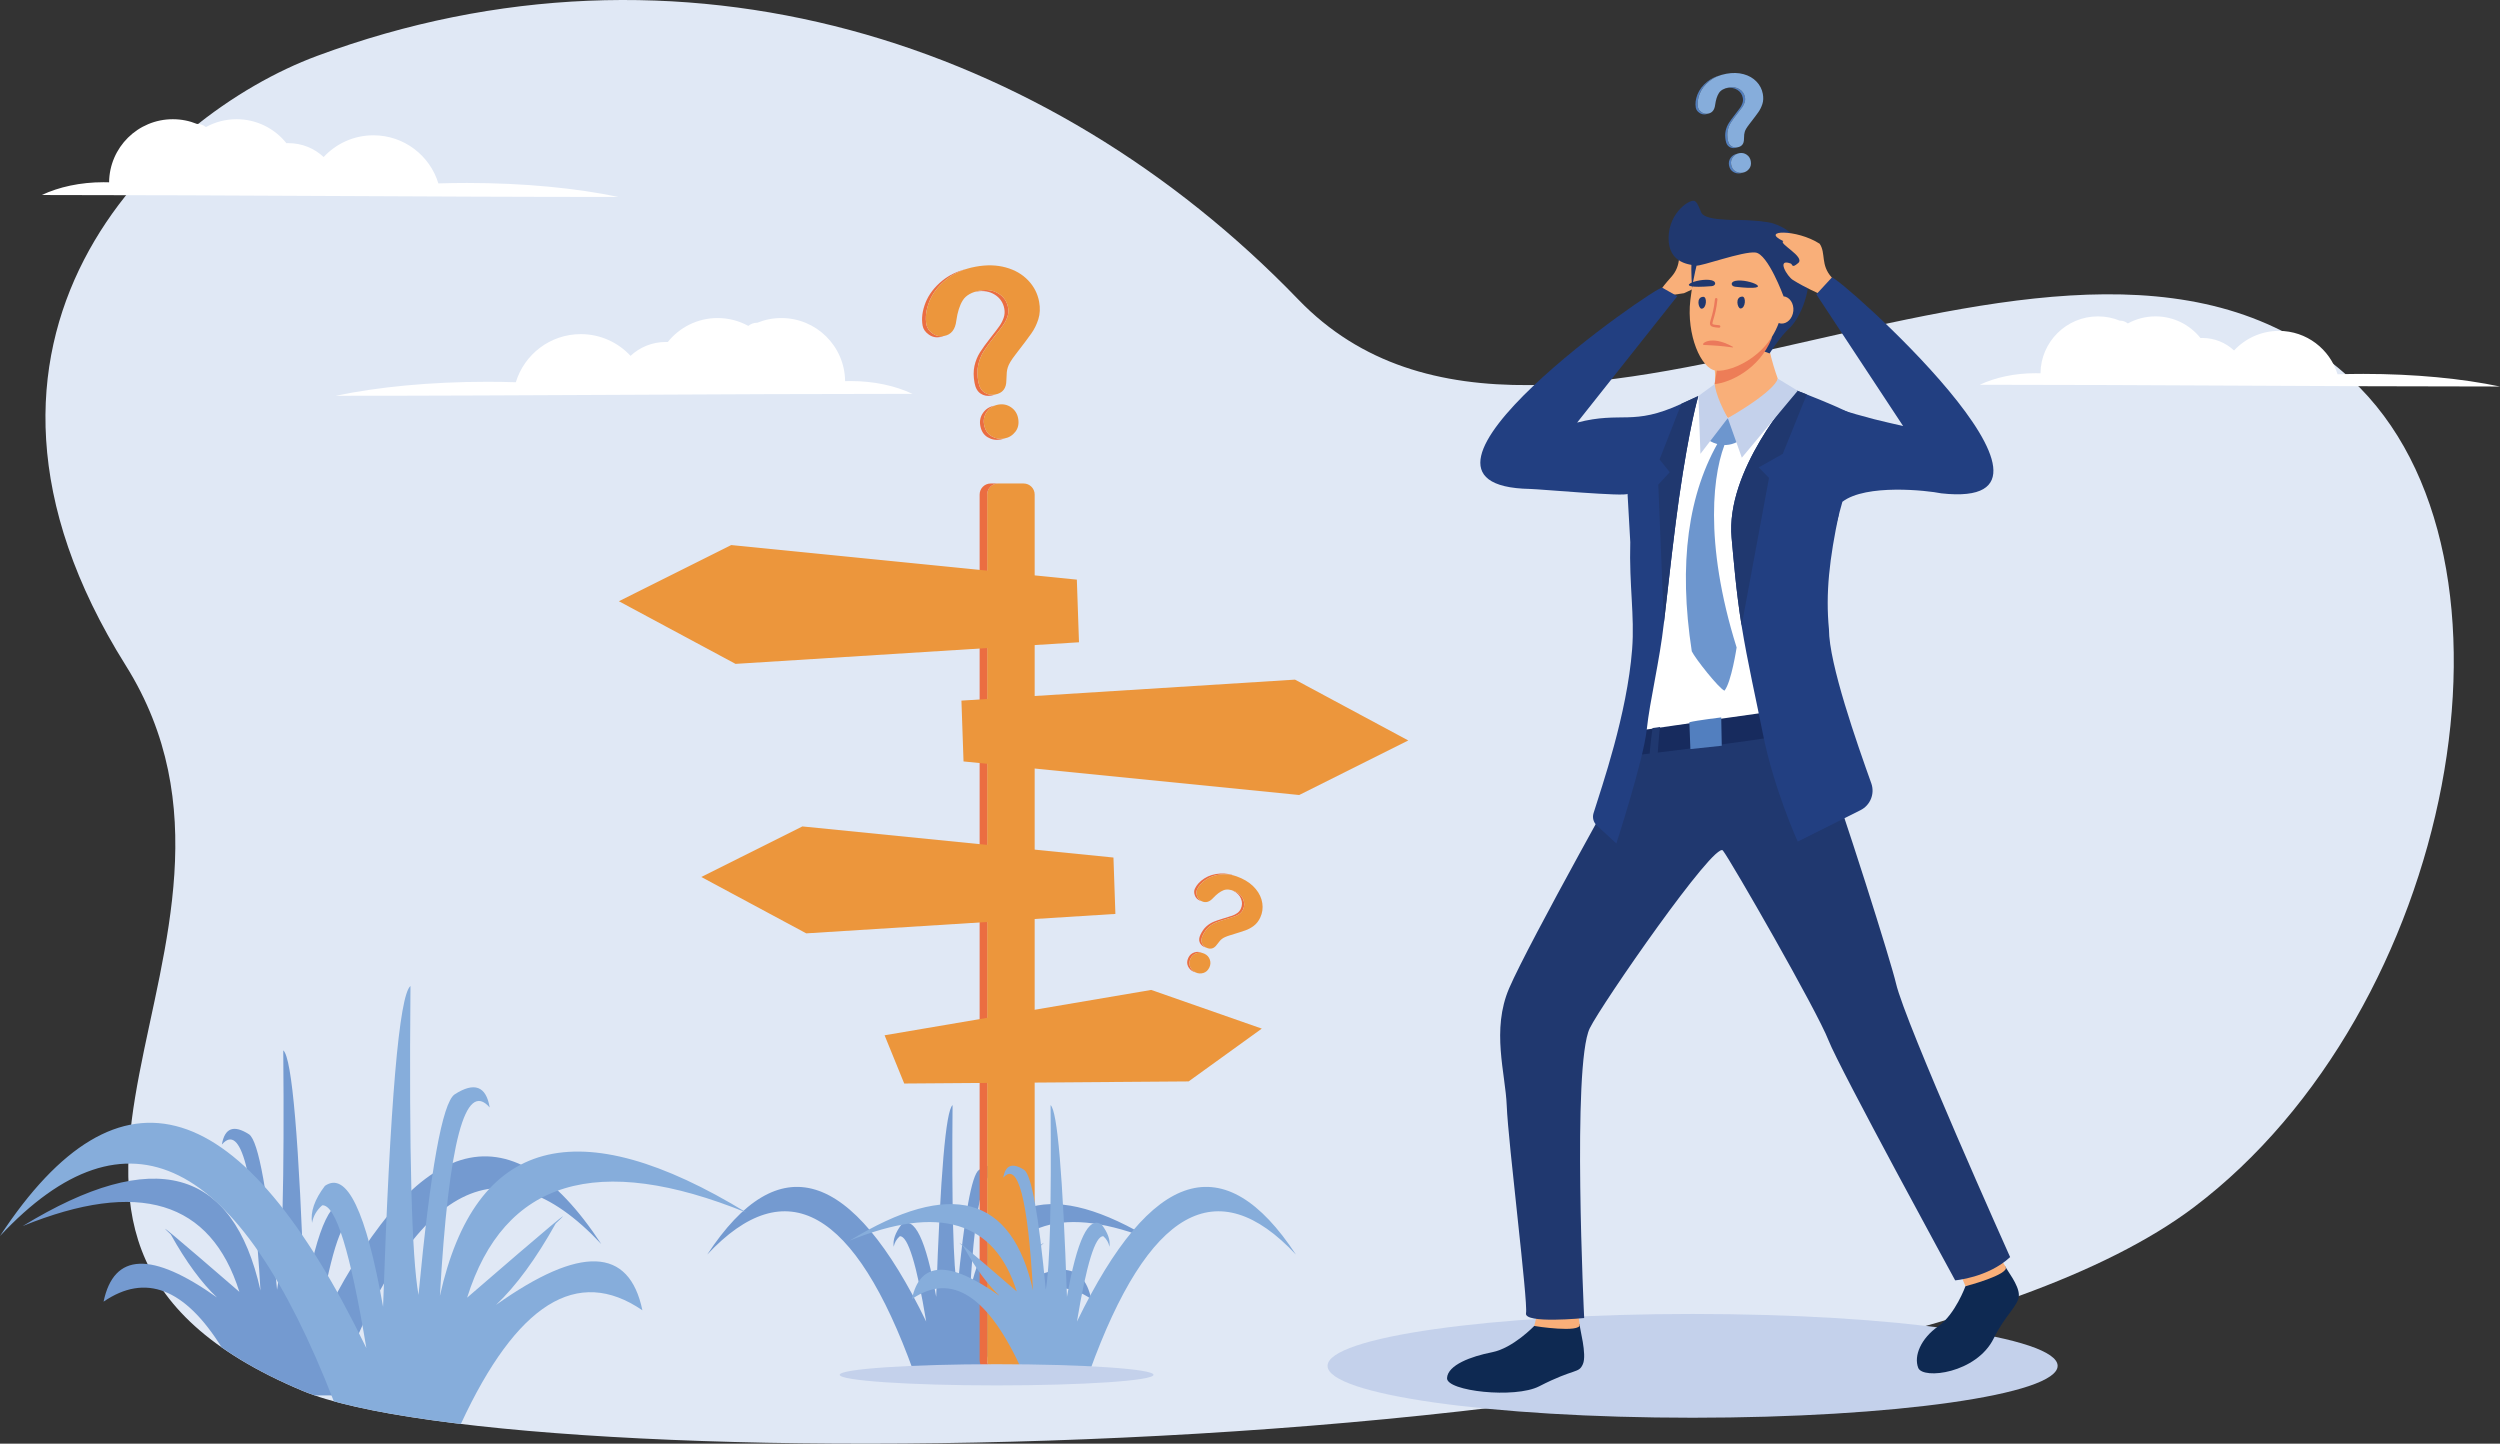 <?xml version="1.0" encoding="UTF-8"?><svg id="a" xmlns="http://www.w3.org/2000/svg" viewBox="0 0 2508.82 1448.78"><rect x="0" y="0" width="2508.82" height="1448.78" fill="#333333" stroke="none"/><path d="M318.12,56.14c364-135.13,733.97-15.66,984.88,244.55,125.49,130.14,319.94,85.18,517.92,40.21,197.86-44.94,399.26-89.88,538.85,39.97,190.58,177.29,103.28,633.12-158.04,830.55-355.22,268.34-1678.53,276.4-1898.1,184.32-375.2-157.35-2.39-448.76-177.53-728.09C-80.52,338.1,157.26,115.85,318.12,56.14Z" style="fill:#e0e8f5; fill-rule:evenodd;"/><path d="M2163.12,317.5c18.25,0,34.52,8.47,45.09,21.69,.6-.02,1.2-.04,1.8-.04,12.34,0,23.56,4.77,31.94,12.57,11.22-12.09,27.25-19.66,45.05-19.66,27.71,0,51.14,18.34,58.79,43.55,8.49-.26,17.13-.4,25.88-.4,51.91,0,99.58,4.74,137.15,12.67-174.43,0-349.34-1.76-522.07-1.76,15.32-7.25,34.76-11.59,55.92-11.59,1.69,0,3.36,.03,5.02,.09,.32-31.6,26.03-57.12,57.71-57.12,7.73,0,15.1,1.52,21.84,4.28,.15,0,.31-.01,.46-.01,2.67,0,5.24,1,7.64,2.84,8.24-4.53,17.7-7.11,27.77-7.11Z" style="fill:#fff; fill-rule:evenodd;"/><path d="M916.71,1376.18c-58.76-162.76-127.76-201.83-207-117.17,71.73-109.16,144.98-86.76,219.75,67.2-9.53-57.56-18.36-86.1-26.46-85.63-3.33,2.92-5.37,6.43-6.12,10.57-1.06-6.6,1.52-14.01,7.72-22.23,13.08-9.08,24.71,15.09,34.89,72.49,4.17-122.63,9.65-186.75,16.44-192.39-.9,100.62,.71,162.41,4.81,185.34,7.1-75.05,14.32-115.16,21.66-120.31,11.86-7.63,18.88-5.01,21.05,7.86-14.7-16.87-24.66,20.8-29.87,113,21.2-95.27,82.55-111.9,184.07-49.86-89.73-36.5-145.65-19.51-167.74,50.95,48.83-42.23,66.53-57.04,53.11-44.45-11.81,21.15-23.73,37.4-35.77,48.78,50.6-35.88,79.86-34.79,87.8,3.26-39.89-27.32-76.87-3.13-110.93,72.59h-67.41Z" style="fill:#749ad0; fill-rule:evenodd;"/><path d="M1001.7,485.2h25.56c6.09,0,11.06,4.98,11.06,11.06v868.86c0,6.08-4.98,11.06-11.06,11.06h-25.56c-6.09,0-11.06-4.98-11.06-11.06V496.26c0-6.09,4.98-11.06,11.06-11.06Z" style="fill:#ec963c; fill-rule:evenodd;"/><g><path d="M1698.57,1318.59c202.31,0,366.32,23.31,366.32,52.08s-164.01,52.07-366.32,52.07-366.32-23.32-366.32-52.07,164.01-52.08,366.32-52.08Z" style="fill:#c4d1eb; fill-rule:evenodd;"/><path d="M1689.91,294.25s14.03-6.05,26.13-13.67c5.7-3.46,16.74-21.79,2.55-16.6-2.52,.35-.76,5.78-7.94-.45-7.16-6.23,20.56-19.8,14.91-21.88,24.16-11.42-13.45-12.27-36.41,2.6-6.44,9.7-.56,21.11-12.17,33.91-10.53,11.61-15.7,20.34-15.7,20.34l28.63-4.25Z" style="fill:#f9af79; fill-rule:evenodd;"/><path d="M1539.65,1330.63s-21.27,22.25-42.27,26.37c-20.99,4.12-44.65,12.83-45.24,25.97-.58,13.15,68.13,20.73,92.42,8.25,36.24-18.63,39.65-12.54,43.92-22.3,4.28-9.77-3.55-36.49-3.19-39.64,.45-3.87-45.64,1.35-45.64,1.35Z" style="fill:#0e2952; fill-rule:evenodd;"/><path d="M1542.32,1319.75l-2.67,10.88c.4,.25,46.78,7.32,45.64-1.35-.9-7.02-2.29-14.67-2.29-14.67l-40.68,5.14Z" style="fill:#f9af79; fill-rule:evenodd;"/><path d="M1972.39,1290.74s-10.26,28.36-27.44,40.35c-17.18,12.02-24.63,29.58-19.96,41.58,4.68,12,58.59,5.49,75.78-29.59,11.76-24.03,25.28-33.04,25.24-43.47-.05-10.44-12.35-25.2-13.27-28.17-1.13-3.65-40.35,19.3-40.35,19.3Z" style="fill:#0e2952; fill-rule:evenodd;"/><path d="M1968.14,1280.46l4.25,10.27c.45,.06,44.3-11.7,40.35-19.3-3.13-6.03-9.14-12.51-9.14-12.51l-35.46,21.54Z" style="fill:#f9af79; fill-rule:evenodd;"/><path d="M1639.63,758.12s-105.52,187.97-125.09,233.46c-18.13,42.17-3.74,85.44-2.49,118.08,1.45,37.35,21.53,197.27,19.34,208.16-2.2,10.89,58.37,4.88,58.37,4.88,0,0-12.33-254.23,5.61-290.82,11.96-24.43,125.67-188.43,133.61-178.34,7.94,10.1,94.44,160.68,105.89,190.28,10.73,27.72,127.19,241.06,127.19,241.06,0,0,32.95-2.75,55.15-23.34,0,0-105.37-234.77-114.55-274.74-4.67-20.34-49.3-163.14-82.42-255.24-17.49-48.68-180.61,26.57-180.61,26.57Z" style="fill:#20386f; fill-rule:evenodd;"/><path d="M1835.06,529.85l1.83,3.66,1.39,2.62c-1.15,4.25-12.25,61.09-12.8,89.32-.58,29.3-8.23,83.51-8.23,83.51l-9.03,1.27-150.01,21.11-13.46,1.89s-7.62-10.06-6.46-32.83c.72-14.48,2.46-41.7,1.73-66.94v-.39l-.03-.96-.02-.38c-.46-13.86,7.96-25.68,5.36-35.66-7.19-27.91-2.4-52.9-2.28-54l-.92-54.92c-1.44,3.14-99.44-6.27-107.55-3.29-8.26,3.03-8.78-10.27-17.44-18.33-9.22-8.62,23.89-29.45,23.89-29.45l-10.12,12.43,88.34-20.4c1.24-.98,19.55-.16,30.26-5.25,16.48-7.85,39.41-18.41,54.13-25.17,8.64-3.96,14.44-6.6,14.44-6.6,0,0,61.47-5.89,66.26-5.59,1.51,.09,8.86,2.64,18.51,6.32,20.86,7.92,52.47,21.05,58.9,25.66-176.56,11.51-77.08,373.04-26.69,112.37Z" style="fill:#fff; fill-rule:evenodd;"/><path d="M1644.75,733.22s-3.97,4.76-5.12,24.89c0,0,163.35-19.07,180.61-26.57,0,0,.68-22.18-2.98-22.57-4.02-.43-172.51,24.24-172.51,24.24Z" style="fill:#172b5e; fill-rule:evenodd;"/><path d="M1784.05,379.96c-.51,25.64-50.15,39.66-50.15,39.66,0,0-20.77-26.03-15.8-28.52,1.94-.98,2.73-4.87,2.98-9.22,.22-4.14-.04-8.73-.28-11.63-.15-1.81-.29-2.98-.29-2.98,0,0,7.09-7.48,16.11-16.39,15.77-15.59,37.45-35.57,37.48-27.61,0,.41-.06,.92-.18,1.5-3.82,17.88,10.13,55.19,10.13,55.19Z" style="fill:#f9af79; fill-rule:evenodd;"/><path d="M1779.93,712.9s3.57,22.49,3.87,28.36l7.55-1.52s-2.07-23.77-3.31-27.78l-8.12,.94Z" style="fill:#556066; fill-rule:evenodd;"/><path d="M1658.38,730.62s-2.87,20.43-2.93,28.14l7.99-1.03s1.65-25.52,2.56-28.19l-7.62,1.08Z" style="fill:#20386f; fill-rule:evenodd;"/><path d="M1861.75,417.48c-5.43-3.9-28.85-13.88-48.58-21.65-3.6-1.42-7.09-2.78-10.32-4-4.17,4.66-71.45,80.67-65.12,148.05,1.9,20.25,4.44,53.27,10.03,88.04,5.8,36.12,15.17,76.96,21.22,107.77,10.95,55.75,35.08,108.87,35.08,108.87l62.99-31.53c9.92-4.96,14.57-16.53,10.84-26.98-14.17-39.67-42.46-119.81-42.48-154.63-3.48-36.09,.41-70.57,10.23-116.66-15.67-22.79-9.26-33.56,.02-37.14,46.36-17.91,41.84-41.68,16.09-60.13Z" style="fill:#223f81; fill-rule:evenodd;"/><path d="M1582.71,424.05l100.49-126.8-15.13-8.56c-4.85-2.73-296.45,198.93-132.62,201.98,9.67,.18,96.4,8.01,97.84,4.87l2.74,48.51c-1.22,43.64,4.48,73.64,1.86,107.51-5.05,65.27-30.6,138.32-38.74,164.55-1.35,4.39-.07,9.16,3.3,12.27l19.61,18.1s27.28-84.04,30.51-114.38c3.11-29.31,12.91-68.57,17.19-106.83v-.02c5.45-48.53,11.1-96.62,15.12-124.87,10.53-73.56,19.17-102.37,19.17-102.37l-.39-.3c-4.76,2.18-10.38,4.77-16.36,7.53-49.24,22.74-59.43,7.1-104.58,18.83Z" style="fill:#223f81; fill-rule:evenodd;"/><path d="M1789.08,455.44l-24.15,13.62,10.32,10.53-27.48,148.32c-5.6-34.77-8.14-67.79-10.04-88.04-6.33-67.37,60.94-143.39,65.12-148.05,3.23,1.23,6.72,2.58,10.33,4l-24.11,59.62Z" style="fill:#20386f; fill-rule:evenodd;"/><path d="M1704.42,397.34s-9.01,29.47-19.54,103.02c-4.02,28.25-9.67,76.35-15.12,124.87l-5.62-138.9,11.5-12.47-10.22-12.78,21.88-55.88c5.98-2.75,11.6-5.34,16.36-7.53l.76-.34Z" style="fill:#20386f; fill-rule:evenodd;"/><path d="M1727.3,719.94s-24.03,2.87-31.98,4.85l1.04,26.93,31.47-3.35-.53-28.43Z" style="fill:#527fbf; fill-rule:evenodd;"/><path d="M1714.49,441.61s13.52,9.96,29.03,1.77c0,0-5.85-22.92-9.38-23.73-3.53-.8-21.38,17.8-19.65,21.96Z" style="fill:#6d96ce; fill-rule:evenodd;"/><path d="M1804.06,392.12l-20.01-12.16s-.57,10.98-50.15,39.66l14.07,39.67,56.09-67.16Z" style="fill:#c4d1eb; fill-rule:evenodd;"/><path d="M1720.71,385.49s.79,11.85,13.19,34.12l-27.48,35.83-2-58.1,16.29-11.85Z" style="fill:#c4d1eb; fill-rule:evenodd;"/><path d="M1733.04,440.65c-1.28-3.72-3.5-3.85-6.65-.38-32.58,54.48-42.13,125.6-28.63,213.36,3.53,7.31,26.93,36.93,32.8,39.5,6.95-8.61,12.19-43.36,12.19-43.36-33.34-106.37-23.94-178.43-9.71-209.12Z" style="fill:#6d96ce; fill-rule:evenodd;"/><path d="M1775.83,354.68s10.67-16.98,19.7-25.15c9-8.27,21.78-32.21,19.58-60.66-2.22-28.55-23.44-40.68-35.17-44.5-11.72-3.91-56.33-5.83-71.58,.79-15.28,6.62-10.28,63.73-10.28,63.73l21.71,44.86,56.04,20.94Z" style="fill:#20386f; fill-rule:evenodd;"/><path d="M1777.91,339.65c-12.26,30.67-41.66,44.31-57.2,45.84l3.9-24.9,52.94-44.14,.36,23.2Z" style="fill:#ed7d57; fill-rule:evenodd;"/><path d="M1757.29,237.97c-22.29-10.2-48.37,2.79-54.19,26.24-2.54,10.11-5.19,23.03-6.82,37.17-3.94,34.14,10.53,69.15,26.03,70.6,15.5,1.55,60.56-16.43,66.82-64.77,3.86-29.89-8.44-58.55-31.84-69.25Z" style="fill:#f9af79; fill-rule:evenodd;"/><path d="M1777.34,309.92c-.75,7.57,3.68,14.12,9.84,14.77,6.16,.56,11.75-5.06,12.49-12.63,.71-7.48-3.68-14.12-9.84-14.68-6.16-.65-11.75,4.97-12.49,12.54Z" style="fill:#f9af79; fill-rule:evenodd;"/><path d="M1789.84,297.38s4.15-16.11,3.4-31.9c-.79-15.71-12.73-38.37-28.52-42.37-15.75-4-53.19,.3-57.52-10.05-4.33-10.35-4.38-9.35-5.96-10.97-3.57-3.79-26.56,10.07-26.78,36.68-.25,26.62,23.23,26.82,27.73,27.76,4.52,1.03,46.82-14.54,59.43-13.13,12.62,1.32,28.22,43.99,28.22,43.99Z" style="fill:#20386f; fill-rule:evenodd;"/><path d="M1825.36,294.62s-14.03-6.05-26.12-13.67c-5.7-3.45-16.74-21.79-2.55-16.6,2.51,.35,.75,5.78,7.93-.45,7.17-6.23-20.56-19.8-14.91-21.88-24.16-11.43,13.45-12.28,36.41,2.6,6.44,9.7,.55,21.12,12.16,33.91,10.53,11.6,15.71,20.34,15.71,20.34l-28.63-4.25Z" style="fill:#f9af79; fill-rule:evenodd;"/><path d="M1738.3,348.6c-11.12-1.51-17.36-1.92-28.29-2.41-4.39-.19,6.11-11.11,28.99,1.86,.54,.31,.16,.68-.7,.56Z" style="fill:#eb795b; fill-rule:evenodd;"/><path d="M1741.54,281.86c-5.36,1.11-4.49,5.38-.36,5.88,44.02,5.11,13.62-8.64,.36-5.88Z" style="fill:#20386f; fill-rule:evenodd;"/><path d="M1717.61,281.27c5.32,1.29,4.3,5.53,.15,5.89-44.17,3.59-13.31-9.1-.15-5.89Z" style="fill:#20386f; fill-rule:evenodd;"/><path d="M1725.35,328.9h-.28c-4.85-.41-7.44-.73-8.56-2.39-1.03-1.52-.45-3.46,.6-6.99,1.17-3.89,2.93-9.82,3.89-19.32,.07-.69,.7-1.17,1.38-1.13,.69,.07,1.2,.68,1.13,1.4-.97,9.71-2.78,15.78-3.99,19.79-.68,2.32-1.28,4.31-.92,4.84,.5,.75,3.94,1.05,6.7,1.29,.69,.07,1.21,.68,1.14,1.39-.05,.58-.52,1.05-1.09,1.12Z" style="fill:#eb795b; fill-rule:evenodd;"/><path d="M1707.59,309.79c-3.12,.08-5.86-11.76,1.73-11.93,4.04-.1,3.39,11.81-1.73,11.93Z" style="fill:#20386f; fill-rule:evenodd;"/><path d="M1746.68,309.58c-3.12,.06-5.85-11.76,1.72-11.93,4.05-.1,3.4,11.8-1.72,11.93Z" style="fill:#20386f; fill-rule:evenodd;"/><path d="M1909.84,427.55l-87.11-132.18,15.56-16.85c3.78-4.09,272.68,234.65,109.83,216.56-14.15-2.91-75.55-9.72-99.23,8.48l-9.46,34.51c-13.73-22.53-62.2-148.3-3.9-130.42,44.31,13.59,51.2,14.46,74.31,19.89Z" style="fill:#223f81; fill-rule:evenodd;"/></g><path d="M994.15,485.2h7.56c-6.09,0-11.06,4.98-11.06,11.06v868.86c0,6.08,4.98,11.06,11.06,11.06h-7.56c-6.09,0-11.06-4.98-11.06-11.06V496.26c0-6.09,4.98-11.06,11.06-11.06Z" style="fill:#eb6d41; fill-rule:evenodd;"/><path d="M1080.64,581.67c1.44,41.91,2.16,62.87,2.16,62.87,0,0-114.9,7.22-344.68,21.68,0,0-39.02-20.96-117.06-62.87,0,0,37.58-18.79,112.72-56.37,0,0,115.62,11.56,346.86,34.69Z" style="fill:#ec963c; fill-rule:evenodd;"/><path d="M1117.38,860.56c1.3,37.72,1.95,56.58,1.95,56.58,0,0-103.4,6.5-310.22,19.51,0,0-35.12-18.86-105.36-56.58,0,0,33.82-16.91,101.45-50.73,0,0,104.05,10.4,312.17,31.22Z" style="fill:#ec963c; fill-rule:evenodd;"/><path d="M966.93,764.13c-1.41-40.71-2.11-61.05-2.11-61.05,0,0,111.58-7.02,334.74-21.06,0,0,37.89,20.35,113.68,61.05,0,0-36.49,18.25-109.47,54.74,0,0-112.28-11.23-336.85-33.69Z" style="fill:#ec963c; fill-rule:evenodd;"/><path d="M907.4,1087.34c-13.13-32.28-19.7-48.41-19.7-48.41,0,0,89.19-15.18,267.57-45.51,0,0,36.99,12.95,110.96,38.83,0,0-24.48,17.66-73.42,52.98,0,0-95.14,.71-285.41,2.12Z" style="fill:#ec963c; fill-rule:evenodd;"/><g><path d="M925.88,326.84c-1.32-7.17-.33-14.89,2.92-23.14,3.26-8.21,8.88-15.58,16.83-22.05,6.66-5.4,14.63-9.29,23.94-11.68-7.7,2.42-14.41,5.95-20.15,10.6-7.95,6.47-13.57,13.84-16.83,22.05-3.25,8.25-4.24,15.97-2.92,23.14,.64,3.49,2.7,6.44,6.16,8.88,3.36,2.42,7.08,3.26,11.2,2.59-1.05,.45-2.19,.8-3.42,1.02-4.27,.79-8.1-.03-11.57-2.52-3.46-2.45-5.52-5.4-6.16-8.88h0Zm72.58,69.11c-1.12,.47-2.35,.82-3.7,1.07-3.92,.72-7.49,.05-10.63-2.01-3.19-2.1-5.21-5.66-6.14-10.74-1.17-6.36-1.21-12.04-.09-17.06,1.13-5.01,2.97-9.56,5.58-13.69,2.61-4.13,6.26-9.13,10.87-14.99,4.07-5.12,7.01-8.98,8.75-11.51,1.77-2.57,3.16-5.31,4.14-8.21,.99-2.91,1.2-5.95,.62-9.05-1.11-6.04-4.3-10.75-9.56-14.07-5.3-3.31-11.46-4.35-18.59-3.03-.75,.14-1.47,.29-2.18,.45,1.82-.63,3.8-1.14,5.97-1.54,7.13-1.31,13.3-.28,18.6,3.04,5.26,3.32,8.45,8.03,9.56,14.07,.57,3.1,.37,6.15-.62,9.05-.99,2.91-2.37,5.64-4.14,8.22-1.74,2.52-4.68,6.39-8.75,11.51-4.61,5.86-8.27,10.85-10.87,14.98-2.6,4.12-4.46,8.67-5.58,13.69-1.12,5.01-1.08,10.7,.08,17.06,.94,5.08,2.95,8.63,6.14,10.73,3.12,2.05,6.66,2.73,10.54,2.03h0Zm5.67,45.15c-4.61,.85-8.92,.08-12.92-2.27-4-2.35-6.48-6.23-7.46-11.62-.88-4.77,.06-9.07,2.79-12.94,2.74-3.87,6.51-6.24,11.36-7.13h.02c-3.08,1.24-5.6,3.25-7.58,6.05-2.73,3.87-3.67,8.17-2.79,12.94,.99,5.39,3.46,9.26,7.46,11.61,3.96,2.33,8.23,3.11,12.79,2.3-1.15,.47-2.37,.83-3.67,1.06Z" style="fill:#eb6d41; fill-rule:evenodd;"/><path d="M929.67,325.76c-1.32-7.17-.33-14.89,2.92-23.14,3.26-8.21,8.88-15.58,16.83-22.05,7.99-6.47,17.86-10.77,29.68-12.94,10.98-2.02,21.03-1.78,30.2,.75,9.11,2.49,16.6,6.81,22.45,12.95,5.85,6.1,9.53,13.28,11.03,21.42,1.18,6.43,.91,12.34-.8,17.66-1.71,5.33-4.04,10.08-7,14.23-2.92,4.18-8.26,11.3-16.04,21.34-2.17,2.8-3.85,5.23-5.07,7.3-1.22,2.07-2.09,3.91-2.55,5.51-.51,1.62-.81,3.2-.97,4.75-.12,1.54-.3,4.26-.43,8.13,.01,8.13-3.76,12.88-11.36,14.27-3.91,.72-7.49,.05-10.63-2.02-3.19-2.1-5.21-5.66-6.14-10.73-1.17-6.36-1.21-12.04-.08-17.06,1.12-5.02,2.97-9.56,5.58-13.69,2.61-4.13,6.26-9.12,10.87-14.98,4.07-5.12,7.01-8.98,8.75-11.51,1.77-2.57,3.15-5.31,4.14-8.22,.99-2.9,1.19-5.95,.62-9.05-1.11-6.05-4.3-10.75-9.56-14.07-5.3-3.31-11.46-4.35-18.6-3.04-8.33,1.54-14.07,4.75-17.25,9.71-3.14,4.9-5.34,11.72-6.55,20.4-1.03,9-5.13,14.17-12.3,15.48-4.27,.78-8.1-.04-11.57-2.53-3.46-2.45-5.52-5.39-6.16-8.88h0Zm78.26,114.27c-4.61,.85-8.92,.07-12.92-2.28-4-2.35-6.47-6.22-7.46-11.61-.88-4.77,.06-9.07,2.79-12.94,2.74-3.87,6.51-6.24,11.35-7.13,4.77-.88,9.1,.01,12.96,2.67,3.85,2.66,6.21,6.35,7.09,11.12,.98,5.31,.04,9.81-2.82,13.46-2.85,3.65-6.49,5.88-10.99,6.71Z" style="fill:#ec963c; fill-rule:evenodd;"/></g><g><path d="M1199.05,891.88c1.85-3.97,5.02-7.41,9.48-10.32,4.45-2.88,9.76-4.54,15.91-4.94,5.14-.34,10.39,.53,15.8,2.59-4.62-1.49-9.13-2.09-13.56-1.82-6.15,.41-11.46,2.07-15.91,4.96-4.46,2.91-7.63,6.35-9.48,10.32-.9,1.93-.91,4.09-.07,6.49,.81,2.36,2.33,4.06,4.59,5.16-.68-.15-1.35-.37-2.03-.69-2.36-1.09-3.96-2.83-4.79-5.26-.84-2.4-.83-4.56,.07-6.5h0Zm11.53,59.11c-2.14-1.01-3.65-2.57-4.46-4.66-.83-2.14-.58-4.59,.73-7.39,1.64-3.53,3.59-6.33,5.89-8.39,2.3-2.07,4.78-3.65,7.5-4.76,2.71-1.12,6.24-2.3,10.54-3.57,3.77-1.09,6.56-1.96,8.28-2.59,1.76-.65,3.4-1.51,4.89-2.59,1.49-1.08,2.66-2.5,3.45-4.22,1.56-3.35,1.64-6.76,.21-10.22-1.44-3.47-4.1-6.12-8.05-7.95-1.2-.57-2.35-1-3.46-1.33,.4,.16,.81,.34,1.22,.53,3.95,1.84,6.61,4.49,8.05,7.96,1.43,3.45,1.34,6.87-.21,10.22-.79,1.72-1.95,3.14-3.45,4.22-1.49,1.08-3.12,1.95-4.89,2.58-1.73,.62-4.51,1.5-8.28,2.59-4.3,1.26-7.83,2.45-10.54,3.56-2.71,1.12-5.2,2.71-7.49,4.77-2.3,2.07-4.25,4.87-5.89,8.39-1.31,2.82-1.56,5.26-.73,7.4,.82,2.11,2.34,3.67,4.51,4.68,.75,.35,1.48,.61,2.19,.76h0Zm-12.92,24.11c-2.56-1.2-4.4-3.07-5.54-5.62-1.14-2.54-1.01-5.3,.38-8.29,1.23-2.64,3.18-4.42,5.87-5.36,2.68-.94,5.36-.79,8.04,.45h.01c-1.94-.46-3.88-.35-5.82,.34-2.69,.94-4.64,2.72-5.87,5.36-1.39,2.98-1.52,5.74-.38,8.28,1.13,2.52,2.95,4.39,5.47,5.58-.73-.16-1.45-.42-2.16-.75Z" style="fill:#eb6d41; fill-rule:evenodd;"/><path d="M1201.28,892.67c1.85-3.97,5.02-7.41,9.48-10.32,4.45-2.89,9.77-4.55,15.91-4.96,6.17-.39,12.5,.93,19.05,3.99,6.08,2.82,10.92,6.43,14.54,10.86,3.6,4.39,5.77,9.11,6.51,14.16,.75,5.02,.05,9.82-2.05,14.33-1.65,3.57-3.84,6.36-6.53,8.37-2.69,2.02-5.49,3.54-8.39,4.55-2.88,1.03-7.97,2.66-15.27,4.88-2.04,.62-3.71,1.22-5.03,1.82-1.32,.58-2.38,1.18-3.17,1.81-.81,.62-1.51,1.28-2.12,1.99-.6,.72-1.63,1.99-3.04,3.83-2.82,3.99-6.32,5.01-10.53,3.05-2.17-1-3.69-2.58-4.51-4.68-.83-2.14-.58-4.59,.73-7.39,1.64-3.53,3.59-6.33,5.89-8.39,2.3-2.07,4.78-3.65,7.5-4.76,2.71-1.12,6.24-2.3,10.54-3.57,3.77-1.09,6.56-1.96,8.28-2.59,1.76-.65,3.4-1.51,4.89-2.59,1.49-1.08,2.66-2.5,3.45-4.22,1.56-3.35,1.64-6.76,.21-10.22-1.44-3.47-4.1-6.12-8.05-7.95-4.62-2.16-8.55-2.58-11.83-1.25-3.25,1.3-6.69,3.88-10.3,7.71-3.64,4.05-7.44,5.15-11.41,3.31-2.37-1.09-3.96-2.84-4.79-5.26-.84-2.4-.83-4.56,.07-6.49h0Zm-1.39,83.2c-2.55-1.18-4.4-3.06-5.54-5.61-1.14-2.54-1.01-5.3,.38-8.28,1.23-2.64,3.18-4.42,5.87-5.36,2.68-.95,5.36-.8,8.04,.45,2.64,1.23,4.45,3.17,5.42,5.81,.96,2.64,.84,5.28-.39,7.92-1.37,2.93-3.4,4.81-6.06,5.61-2.67,.8-5.23,.63-7.72-.53Z" style="fill:#ec963c; fill-rule:evenodd;"/></g><path d="M1093.5,1376.18c58.76-162.76,127.76-201.83,207-117.17-71.73-109.16-144.98-86.76-219.75,67.2,9.53-57.56,18.36-86.1,26.46-85.63,3.33,2.92,5.37,6.43,6.12,10.57,1.06-6.6-1.52-14.01-7.72-22.23-13.08-9.08-24.71,15.09-34.89,72.49-4.17-122.63-9.65-186.75-16.44-192.39,.9,100.62-.71,162.41-4.81,185.34-7.1-75.05-14.32-115.16-21.65-120.31-11.86-7.63-18.88-5.01-21.05,7.86,14.7-16.87,24.66,20.8,29.87,113-21.2-95.27-82.55-111.9-184.07-49.86,89.73-36.5,145.65-19.51,167.74,50.95-48.83-42.23-66.53-57.04-53.11-44.45,11.81,21.15,23.73,37.4,35.77,48.78-50.6-35.88-79.86-34.79-87.8,3.26,39.89-27.32,76.87-3.13,110.93,72.59h67.41Z" style="fill:#86addb; fill-rule:evenodd;"/><path d="M1000.13,1369.01c86.96,0,157.45,4.76,157.45,10.65s-70.49,10.64-157.45,10.64-157.45-4.76-157.45-10.64,70.49-10.65,157.45-10.65Z" style="fill:#c4d1eb; fill-rule:evenodd;"/><path d="M237.42,119.63c20.23,0,38.27,9.39,49.99,24.05,.66-.02,1.32-.04,1.98-.04,13.69,0,26.13,5.29,35.41,13.93,12.44-13.4,30.21-21.8,49.94-21.8,30.72,0,56.68,20.34,65.18,48.28,9.41-.29,18.98-.45,28.69-.45,57.53,0,110.38,5.26,152.03,14.05-193.36,0-387.25-1.95-578.72-1.95,16.98-8.03,38.53-12.84,61.99-12.84,1.87,0,3.73,.03,5.57,.09,.35-35.03,28.85-63.32,63.97-63.32,8.56,0,16.74,1.69,24.21,4.74,.17,0,.34-.01,.51-.01,2.97,0,5.81,1.11,8.47,3.15,9.13-5.02,19.62-7.88,30.78-7.88Z" style="fill:#fff; fill-rule:evenodd;"/><path d="M335.13,1400.38c76.17-210.98,165.61-261.62,268.33-151.88-92.99-141.5-187.94-112.46-284.86,87.1,12.36-74.61,23.79-111.61,34.31-110.99,4.31,3.77,6.96,8.33,7.92,13.69,1.38-8.56-1.96-18.17-10.01-28.8-16.96-11.77-32.04,19.54-45.23,93.96-5.41-158.96-12.51-242.09-21.32-249.4,1.16,130.44-.92,210.52-6.23,240.26-9.2-97.29-18.56-149.28-28.07-155.96-15.38-9.89-24.47-6.49-27.29,10.19,19.06-21.86,31.97,26.97,38.72,146.47-27.48-123.49-107.01-145.05-238.6-64.63,116.31-47.3,188.8-25.28,217.44,66.04-63.29-54.73-86.24-73.93-68.84-57.61,15.3,27.4,30.76,48.49,46.36,63.23-65.59-46.51-103.52-45.11-113.81,4.21,41.99-28.76,81.48-13.47,118.49,45.83,22.05,15.48,48.83,30.05,81.19,43.62,3.77,1.58,7.86,3.13,12.27,4.65h19.23Z" style="fill:#749ad0; fill-rule:evenodd;"/><path d="M335,1406.24C239.19,1159.47,127.52,1104.13,0,1240.37c120-182.6,242.55-145.14,367.64,112.43-15.95-96.31-30.71-144.06-44.27-143.25-5.57,4.86-8.98,10.76-10.23,17.68-1.78-11.05,2.53-23.45,12.91-37.17,21.89-15.18,41.35,25.23,58.37,121.26,6.98-205.14,16.15-312.44,27.51-321.87-1.5,168.34,1.19,271.7,8.05,310.07,11.88-125.56,23.96-192.65,36.23-201.27,19.85-12.76,31.59-8.38,35.23,13.14-24.6-28.21-41.26,34.81-49.98,189.04,35.47-159.38,138.11-187.19,307.93-83.41-150.11-61.05-243.65-32.64-280.62,85.22,81.69-70.63,111.3-95.42,88.86-74.35-19.75,35.38-39.7,62.57-59.84,81.6,84.65-60.02,133.61-58.21,146.88,5.44-65.41-44.79-126.13-6.77-182.18,114.02-52.15-6.27-95.47-13.9-127.47-22.71Z" style="fill:#86addb; fill-rule:evenodd;"/><path d="M720.15,319.16c-20.23,0-38.27,9.39-49.99,24.05-.66-.02-1.32-.04-1.99-.04-13.68,0-26.13,5.29-35.41,13.93-12.44-13.41-30.2-21.8-49.93-21.8-30.72,0-56.69,20.34-65.18,48.28-9.41-.29-18.98-.45-28.69-.45-57.53,0-110.38,5.26-152.03,14.05,193.35,0,387.24-1.95,578.72-1.95-16.98-8.03-38.53-12.84-61.99-12.84-1.87,0-3.73,.03-5.57,.09-.36-35.03-28.86-63.32-63.97-63.32-8.57,0-16.74,1.69-24.22,4.74-.17,0-.34-.01-.51-.01-2.97,0-5.81,1.11-8.47,3.15-9.13-5.02-19.62-7.88-30.78-7.88Z" style="fill:#fff; fill-rule:evenodd;"/><g><path d="M1701.78,108.09c-.75-4.13-.19-8.57,1.68-13.32,1.88-4.73,5.11-8.97,9.69-12.69,3.82-3.11,8.41-5.34,13.77-6.73-4.44,1.39-8.3,3.42-11.59,6.1-4.58,3.72-7.81,7.96-9.68,12.69-1.88,4.75-2.45,9.19-1.69,13.32,.36,2.01,1.56,3.71,3.55,5.11,1.93,1.39,4.07,1.88,6.44,1.49-.61,.26-1.26,.46-1.97,.59-2.46,.45-4.67-.02-6.66-1.45-1.99-1.41-3.18-3.1-3.55-5.11h0Zm41.78,39.78c-.64,.26-1.35,.47-2.13,.61-2.25,.42-4.31,.03-6.12-1.16-1.84-1.21-3-3.25-3.53-6.17-.67-3.66-.7-6.93-.05-9.82,.64-2.89,1.71-5.51,3.21-7.88,1.5-2.38,3.6-5.25,6.25-8.62,2.35-2.94,4.04-5.17,5.04-6.62,1.02-1.48,1.82-3.06,2.38-4.73,.57-1.67,.68-3.42,.36-5.21-.64-3.48-2.48-6.19-5.5-8.1-3.05-1.91-6.6-2.5-10.7-1.75-.42,.08-.84,.17-1.25,.26,1.05-.36,2.19-.65,3.44-.88,4.1-.75,7.65-.16,10.7,1.75,3.03,1.92,4.86,4.62,5.51,8.1,.32,1.79,.21,3.54-.37,5.21-.57,1.68-1.36,3.25-2.38,4.73-1,1.45-2.69,3.67-5.03,6.62-2.66,3.37-4.76,6.25-6.26,8.62-1.5,2.37-2.57,4.99-3.21,7.88-.65,2.89-.62,6.16,.05,9.82,.54,2.93,1.7,4.97,3.54,6.18,1.79,1.18,3.83,1.57,6.06,1.17h0Zm3.27,25.99c-2.65,.49-5.14,.04-7.43-1.31-2.31-1.35-3.73-3.58-4.29-6.68-.51-2.74,.03-5.22,1.6-7.45,1.57-2.22,3.74-3.59,6.53-4.1h.02c-1.78,.71-3.23,1.87-4.37,3.48-1.57,2.22-2.11,4.7-1.6,7.44,.57,3.1,1.99,5.33,4.29,6.68,2.28,1.34,4.73,1.79,7.37,1.32-.66,.27-1.37,.47-2.11,.61Z" style="fill:#527fbf; fill-rule:evenodd;"/><path d="M1703.96,107.47c-.76-4.13-.19-8.57,1.69-13.32,1.87-4.73,5.1-8.97,9.68-12.69,4.59-3.73,10.27-6.2,17.09-7.45,6.3-1.16,12.11-1.02,17.37,.43,5.25,1.43,9.55,3.92,12.92,7.45,3.36,3.51,5.49,7.64,6.34,12.33,.68,3.7,.53,7.1-.45,10.16-.99,3.07-2.33,5.8-4.04,8.19-1.69,2.41-4.76,6.5-9.24,12.28-1.25,1.61-2.2,3.01-2.92,4.2-.7,1.19-1.2,2.25-1.47,3.18-.29,.93-.47,1.84-.56,2.73-.07,.89-.17,2.46-.24,4.68,0,4.68-2.17,7.41-6.55,8.22-2.25,.41-4.31,.03-6.11-1.16-1.84-1.21-3-3.25-3.54-6.18-.67-3.66-.7-6.93-.05-9.82,.64-2.88,1.71-5.5,3.21-7.88,1.51-2.37,3.61-5.25,6.26-8.62,2.34-2.95,4.04-5.17,5.03-6.62,1.02-1.48,1.81-3.05,2.38-4.73,.58-1.67,.69-3.42,.37-5.21-.65-3.48-2.48-6.19-5.51-8.1-3.05-1.91-6.6-2.5-10.7-1.75-4.8,.88-8.1,2.73-9.93,5.59-1.82,2.82-3.07,6.75-3.77,11.74-.59,5.18-2.96,8.16-7.08,8.91-2.46,.45-4.66-.02-6.65-1.45-1.99-1.41-3.18-3.11-3.55-5.11h0Zm45.03,65.77c-2.65,.49-5.13,.04-7.43-1.31-2.31-1.35-3.73-3.58-4.29-6.68-.51-2.74,.03-5.22,1.6-7.44,1.58-2.23,3.75-3.6,6.54-4.11,2.74-.51,5.23,0,7.45,1.54,2.22,1.53,3.57,3.65,4.08,6.4,.56,3.05,.02,5.65-1.62,7.75-1.65,2.1-3.74,3.39-6.34,3.86Z" style="fill:#86addb; fill-rule:evenodd;"/></g></svg>